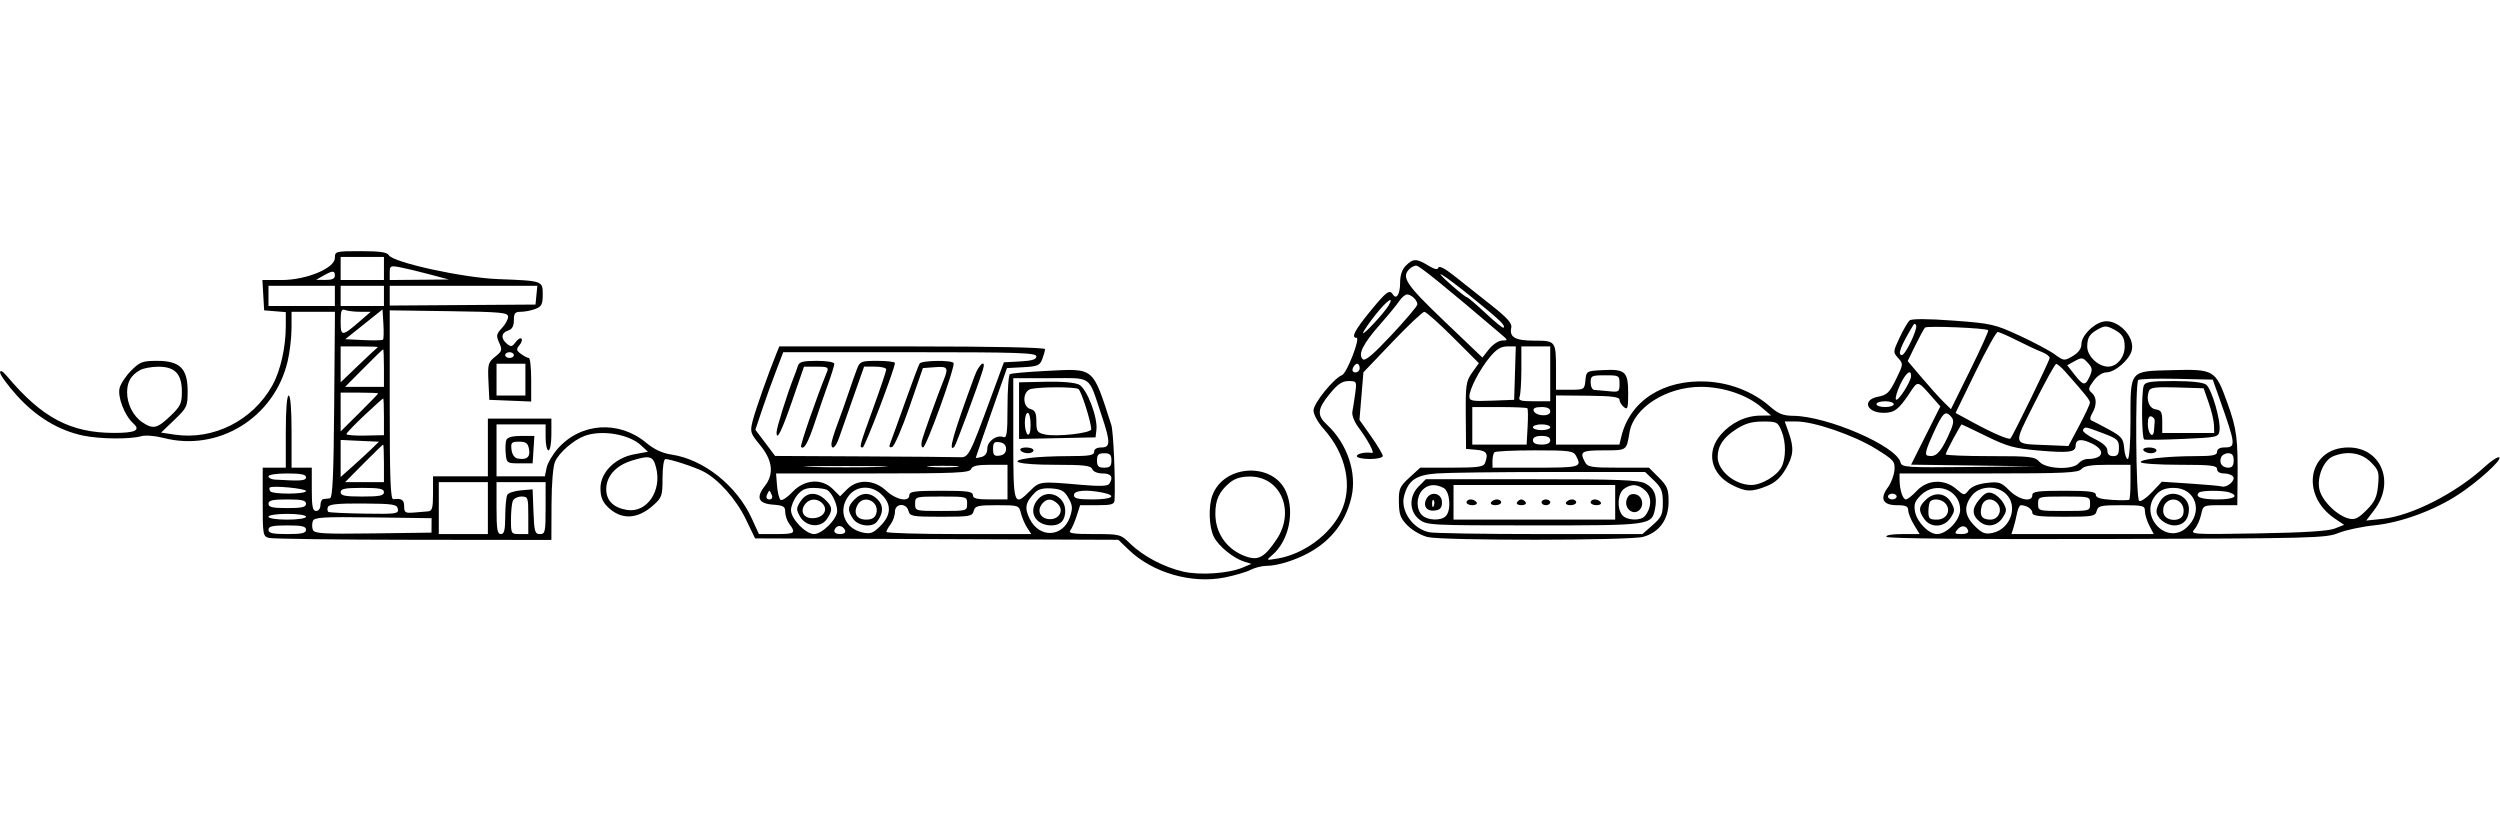 <svg width="320" height="107" viewBox="0 0 320 107" fill="none" xmlns="http://www.w3.org/2000/svg">
<path fill-rule="evenodd" clip-rule="evenodd" d="M42.864 33.01C42.864 34.336 39.22 35.844 36.015 35.844H33.587L33.699 37.783L33.811 39.724L35.196 39.838L36.582 39.953V41.71C36.582 44.459 35.901 47.471 34.857 49.34C32.341 53.841 27.304 56.374 22.348 55.631L20.619 55.372L22.319 53.743C23.94 52.19 24.018 52.02 24.018 50.059C24.018 47.172 23.029 46.19 20.118 46.19C18.246 46.19 17.906 46.316 16.798 47.425C16.119 48.104 15.45 49.112 15.311 49.665C15.025 50.804 15.941 53.179 17.058 54.189C18.034 55.072 17.34 55.417 14.596 55.413C9.035 55.405 5.392 53.484 0.958 48.222C0.354 47.507 0.019 47.312 0.012 47.673C0.005 47.981 0.983 49.322 2.184 50.653C4.617 53.349 7.529 55.106 10.642 55.757C12.794 56.208 16.659 56.244 18.106 55.827C18.614 55.681 19.861 55.779 20.878 56.045C27.937 57.89 35.116 53.477 36.818 46.244C37.089 45.097 37.312 43.201 37.315 42.033L37.321 39.908H40.097H42.874L42.776 51.825C42.701 61.03 42.574 63.752 42.217 63.788C41.963 63.814 41.589 63.855 41.386 63.88C41.182 63.906 41.016 64.259 41.016 64.666C41.016 65.076 40.77 65.405 40.462 65.405C40.018 65.405 39.908 64.85 39.908 62.633V59.862H38.614H37.321V55.243C37.321 52.41 37.178 50.624 36.951 50.624C36.725 50.624 36.582 52.41 36.582 55.243V59.862H35.104H33.626V64.253C33.626 68.476 33.657 68.653 34.445 68.858C34.895 68.976 43.209 69.082 52.92 69.093L70.577 69.113L70.594 64.58C70.604 61.867 70.789 59.654 71.056 59.069C71.579 57.919 73.386 56.345 74.799 55.808C76.968 54.983 80.505 55.562 82.041 56.994L82.935 57.826L81.209 58.142C78.741 58.593 76.859 60.471 76.859 62.483C76.859 63.552 77.106 64.207 77.751 64.852C79.47 66.571 81.564 66.512 83.606 64.689C84.727 63.687 84.804 63.463 84.804 61.187C84.804 59.81 84.964 58.757 85.173 58.758C85.826 58.764 88.944 59.786 90.049 60.358C91.959 61.346 94.226 63.895 95.453 66.434L96.652 68.915L119.9 69.004L143.148 69.093L144.461 70.36C147.515 73.309 152.497 74.755 156.732 73.922C158.016 73.669 159.518 73.229 160.069 72.944C160.621 72.659 161.554 72.426 162.143 72.426C163.253 72.426 165.047 71.938 166.651 71.201C170.056 69.637 172.188 67.086 172.988 63.622C173.709 60.496 172.438 56.755 169.836 54.347C168.541 53.148 168.615 52.351 170.206 50.409C171.227 49.163 171.797 48.777 172.612 48.777C173.656 48.777 173.676 48.812 173.468 50.347C173.352 51.211 173.187 52.264 173.103 52.688C173.014 53.134 173.348 53.991 173.893 54.721C175.085 56.315 176.001 58.037 175.623 57.975C174.765 57.833 173.672 58.062 173.672 58.384C173.672 58.587 174.42 58.754 175.335 58.754C176.249 58.754 176.998 58.579 176.998 58.366C176.998 58.153 176.325 57.025 175.504 55.861L174.011 53.743L174.264 50.7L174.518 47.657L178.215 43.783C180.248 41.652 182.094 39.911 182.318 39.914C182.542 39.918 184.204 41.397 186.011 43.202L189.296 46.483L188.44 47.685C187.658 48.784 187.588 49.254 187.619 53.174L187.654 57.46L188.977 57.575C190.299 57.69 190.541 58.064 190.076 59.278C189.89 59.761 189.155 59.862 185.821 59.862H181.791L180.41 61.128C179.149 62.284 179.032 62.556 179.057 64.288C179.081 65.885 179.261 66.36 180.198 67.298C180.811 67.91 181.962 68.563 182.758 68.747C184.776 69.215 208.623 69.19 210.323 68.718C212.385 68.145 213.58 66.499 213.58 64.231C213.58 62.613 213.418 62.214 212.323 61.118L211.067 59.862H207.163C203.682 59.862 203.218 59.785 202.877 59.147C202.158 57.805 202.413 57.645 205.277 57.645C208.265 57.645 208.187 57.7 208.577 55.346C209.101 52.192 213.289 49.516 217.704 49.516C220.577 49.516 223.603 50.533 225.465 52.127L226.697 53.181L225.357 53.196C223.441 53.217 221.625 54.081 220.284 55.608C218.337 57.826 218.962 60.678 221.702 62.075C223.464 62.974 224.2 62.998 226.146 62.22C227.198 61.799 227.913 61.158 228.555 60.062C229.581 58.312 229.66 57.347 228.942 55.336L228.447 53.95H229.952C232.191 53.95 237.303 55.711 240.112 57.451C242.412 58.874 242.58 59.067 242.49 60.182C242.437 60.842 242.056 61.839 241.642 62.397C240.578 63.837 241.005 64.666 242.811 64.666C243.934 64.666 244.25 64.808 244.251 65.312C244.252 65.668 244.582 66.5 244.984 67.16L245.717 68.361H243.483C242.155 68.361 241.338 68.504 241.468 68.715C241.605 68.936 252.158 69.04 269.666 68.992C295.981 68.92 297.743 68.874 299.307 68.229C300.222 67.852 302.323 67.403 303.978 67.234C307.314 66.89 311.57 65.329 314.642 63.322C317.172 61.669 320.243 58.892 319.915 58.554C319.767 58.401 318.935 58.929 318.067 59.728C314.38 63.122 308.669 66.032 304.939 66.417L302.876 66.63L303.908 65.276C306.617 61.725 304.777 57.276 300.6 57.276C295.487 57.276 294.327 63.324 298.855 66.376L300.048 67.18L298.846 67.655C298.031 67.978 294.854 68.177 288.968 68.276C280.578 68.417 280.311 68.4 280.89 67.745C281.219 67.373 281.603 66.527 281.743 65.867C281.996 64.676 282.017 64.666 284.186 64.666H286.374L286.405 61.802C286.468 56.117 286.32 54.953 285.107 51.58C283.573 47.319 283.428 47.234 277.935 47.38C272.541 47.523 272.702 47.324 272.702 53.836C272.702 56.657 272.554 58.754 272.355 58.754C272.164 58.754 271.956 58.13 271.893 57.368C271.79 56.129 271.583 55.876 269.931 54.975C268.914 54.421 267.917 53.903 267.714 53.822C267.481 53.731 267.516 53.386 267.806 52.895C268.421 51.853 268.39 50.816 267.728 50.266C267.259 49.878 267.293 49.674 267.982 48.743C268.447 48.114 269.119 47.668 269.602 47.668C270.699 47.668 272.561 46.064 272.863 44.859C273.316 43.054 270.972 40.722 269.162 41.176C267.856 41.504 266.42 43.014 266.42 44.061C266.42 44.626 266.039 45.147 265.313 45.576C264.23 46.215 264.18 46.211 263.004 45.357C262.342 44.877 260.305 43.794 258.476 42.949C255.323 41.495 254.882 41.395 250.008 41.036C246.744 40.796 244.711 40.787 244.442 41.011C244.208 41.204 243.626 42.198 243.148 43.218C242.3 45.029 242.296 45.091 242.965 45.831C243.635 46.571 243.629 46.632 242.683 48.56C241.848 50.263 241.536 50.566 240.396 50.779C238.311 51.171 238.891 52.841 241.112 52.841C242.476 52.841 243.023 52.43 244.398 50.367C245.538 48.655 245.377 48.62 247.507 51.044L248.363 52.018L246.491 55.748L244.619 59.478L252.656 59.585L260.693 59.693L252.067 59.777C243.884 59.858 243.432 59.826 243.259 59.164C242.713 57.076 233.885 53.26 229.518 53.224C228.245 53.214 227.623 52.965 226.578 52.047C224.43 50.162 221.516 49.005 218.504 48.842C212.924 48.541 208.632 51.297 207.528 55.89L207.284 56.906H203.226H199.169V53.76V50.614L203.233 50.652C206.282 50.681 207.298 50.81 207.298 51.167C207.298 51.428 207.547 51.849 207.852 52.102C208.334 52.502 208.406 52.274 208.406 50.345C208.406 47.573 208.031 47.225 205.204 47.372C203.069 47.482 203.047 47.495 202.933 48.684C202.819 49.861 202.781 49.885 200.993 49.885H199.169V47.329C199.169 43.657 199.129 43.603 196.403 43.603C193.933 43.603 193.172 43.17 193.444 41.921C193.562 41.379 192.905 40.654 190.782 38.984C189.232 37.765 187.133 36.102 186.117 35.289C184.984 34.384 184.211 33.982 184.12 34.253C184.014 34.564 183.622 34.483 182.793 33.977C181.311 33.073 180.873 33.076 179.954 33.996C179.465 34.485 179.215 35.228 179.215 36.191C179.215 37.638 178.739 38.416 178.295 37.697C177.868 37.007 177.464 37.306 175.377 39.857C173.397 42.277 172.904 43.234 173.637 43.234C174.156 43.234 172.399 47.768 171.787 48.009C170.707 48.433 168.129 51.626 168.129 52.538C168.129 53.055 168.689 54.072 169.429 54.899C172.318 58.128 173.19 62.27 171.66 65.496C170.266 68.433 166.86 70.94 163.51 71.495C162.044 71.738 162.039 71.735 162.829 71.067C164.925 69.294 165.745 65.642 164.641 62.999C163.026 59.134 156.714 59.381 155.198 63.369C154.653 64.8 154.745 67.501 155.381 68.73C156.004 69.936 157.873 71.456 159.261 71.888L160.185 72.175L159.076 72.642C157.247 73.414 153.582 73.662 151.426 73.161C148.971 72.59 146.318 71.187 144.675 69.591C143.427 68.379 143.359 68.361 140.019 68.361C137.359 68.361 136.709 68.261 136.997 67.899C137.198 67.645 137.564 66.814 137.809 66.051L138.256 64.666H140.444C142.27 64.666 142.638 64.559 142.664 64.019C142.788 61.503 142.517 55.23 142.25 54.403C139.814 46.883 140.151 47.165 133.984 47.474C131.565 47.596 129.444 47.782 129.273 47.888C129.101 47.994 128.961 49.895 128.961 52.113C128.961 55.446 128.87 56.109 128.435 55.942C127.579 55.613 126.374 56.483 126.374 57.43C126.374 57.987 126.109 58.367 125.635 58.491C125.229 58.597 124.896 58.648 124.896 58.603C124.896 58.528 126.057 55.18 128.047 49.516L128.891 47.114L130.975 47.003C132.811 46.904 133.1 46.781 133.411 45.962C133.605 45.451 133.764 44.878 133.764 44.688C133.764 44.479 127.06 44.342 116.757 44.342H99.751L99.34 45.359C98.287 47.964 96.71 52.435 96.357 53.822C95.982 55.291 96.023 55.426 97.313 57.001C98.901 58.939 99.096 60.687 97.894 62.214C96.734 63.689 97.073 64.459 98.941 64.594C100.286 64.692 100.508 64.826 100.508 65.54C100.508 65.998 100.752 66.695 101.05 67.089C101.915 68.233 101.747 68.361 99.379 68.361H97.141L96.22 66.349C94.305 62.166 90.085 58.806 85.972 58.189C84.776 58.01 83.738 57.529 82.731 56.688C79.235 53.767 74.326 54.089 71.39 57.432C70.723 58.192 70.08 59.299 69.962 59.892L69.746 60.971H66.651H63.556V57.645V54.319H66.697H69.838V55.982C69.838 56.897 70.004 57.645 70.208 57.645C70.411 57.645 70.577 56.73 70.577 55.613V53.58H66.513H62.448V57.276V60.971H58.938H55.427V63.188C55.427 65.033 55.319 65.414 54.781 65.457C54.425 65.487 53.593 65.555 52.933 65.61C51.882 65.697 51.732 65.598 51.732 64.818C51.732 63.975 51.409 63.761 50.346 63.899C49.985 63.946 49.885 61.321 49.884 51.841L49.884 39.724L57.459 39.83C64.202 39.926 65.035 40.004 65.035 40.546C65.035 40.88 64.675 41.537 64.235 42.006C63.529 42.757 63.489 42.976 63.896 43.869C64.316 44.791 64.27 44.95 63.383 45.657C62.486 46.372 62.418 46.62 62.521 48.806L62.633 51.178L65.312 51.287L67.991 51.396V48.608C67.991 47.075 67.856 45.821 67.692 45.821C67.527 45.821 67.076 45.589 66.69 45.306C66.087 44.866 66.058 44.705 66.487 44.189C66.762 43.857 66.879 43.477 66.746 43.344C66.614 43.212 66.275 43.417 65.995 43.801C65.561 44.394 65.394 44.425 64.89 44.006C64.08 43.334 64.143 42.593 65.035 42.31C65.552 42.146 65.774 41.751 65.774 40.992C65.774 40.09 65.925 39.908 66.673 39.908C67.168 39.908 68 39.746 68.521 39.548C69.321 39.244 69.469 38.956 69.469 37.707C69.469 35.933 69.503 35.945 63.741 35.725C59.241 35.553 50.306 33.596 49.774 32.665C49.555 32.283 48.617 32.148 46.171 32.148C42.953 32.148 42.864 32.172 42.864 33.01ZM43.603 34.365V35.844H46.374H49.145V34.365V32.888H46.374H43.603V34.365ZM49.885 34.903V35.844L53.672 35.81L57.459 35.777L54.971 35.113C53.603 34.749 51.899 34.34 51.184 34.206C49.974 33.979 49.885 34.027 49.885 34.903ZM180.397 34.439C179.346 35.49 179.98 36.437 184.842 41.081L189.746 45.764L190.604 44.684C191.076 44.09 191.824 43.597 192.267 43.59C193.049 43.577 193.044 43.553 192.113 42.759C185.136 36.806 181.666 33.996 181.293 33.996C181.044 33.996 180.641 34.196 180.397 34.439ZM41.386 35.289L40.462 35.817L41.663 35.831C42.49 35.84 42.864 35.671 42.864 35.289C42.864 34.609 42.576 34.609 41.386 35.289ZM185.866 36.568C186.781 37.371 187.634 38.036 187.764 38.045C187.893 38.054 188.967 38.969 190.149 40.078C191.333 41.188 192.366 42.03 192.446 41.951C192.732 41.665 192.108 41.063 188.461 38.103C184.637 35.001 182.941 33.997 185.866 36.568ZM34.365 37.876V39.169H38.614H42.864V37.876V36.583H38.614H34.365V37.876ZM43.603 37.876V39.169H46.374H49.145V37.876V36.583H46.374H43.603V37.876ZM49.885 37.847V39.112L59.215 39.048L68.545 38.984L68.661 37.783L68.777 36.583H59.33H49.885V37.847ZM179.115 38.523C178.81 38.98 177.696 40.335 176.64 41.535C174.469 44 173.793 45.357 174.428 45.973C174.73 46.266 175.734 45.422 178.129 42.864C179.936 40.934 181.419 39.18 181.424 38.966C181.434 38.448 180.653 37.691 180.107 37.691C179.866 37.691 179.42 38.066 179.115 38.523ZM176.066 40.285C175.258 41.305 174.543 42.344 174.478 42.595C174.343 43.112 177.187 40.062 177.758 39.077C178.525 37.752 177.487 38.493 176.066 40.285ZM43.603 41.175C43.603 43.116 43.776 43.105 46.175 41.02L47.455 39.908H46.113C45.375 39.908 44.509 39.807 44.187 39.684C43.706 39.499 43.603 39.763 43.603 41.175ZM46.576 41.512L44.191 43.419L46.526 43.53C47.811 43.591 48.935 43.568 49.024 43.478C49.114 43.389 49.136 42.481 49.074 41.461L48.961 39.605L46.576 41.512ZM244.912 41.589C243.278 44.299 242.84 45.451 243.445 45.451C243.876 45.451 245.445 42.203 245.27 41.676C245.186 41.425 245.033 41.388 244.912 41.589ZM246.4 41.932C246.262 42.078 245.706 43.101 245.165 44.206L244.182 46.216L245.971 48.325C246.955 49.486 248.201 50.871 248.739 51.405L249.719 52.375L252.178 47.394C253.53 44.654 254.572 42.348 254.493 42.269C254.212 41.988 246.646 41.673 246.4 41.932ZM268.453 42.197C267.456 42.763 267.171 43.242 267.165 44.37C267.158 45.575 268.573 46.929 269.841 46.929C270.977 46.929 271.966 45.726 271.957 44.352C271.95 43.212 271.652 42.734 270.602 42.181C269.617 41.662 269.393 41.664 268.453 42.197ZM252.834 47.675L250.312 52.856L252.546 54.071C255.085 55.452 257.144 56.334 257.337 56.124C257.683 55.749 262.356 46.152 262.356 45.817C262.356 45.605 261.898 45.26 261.339 45.047C260.78 44.836 259.362 44.175 258.187 43.579C257.013 42.983 255.895 42.495 255.704 42.495C255.513 42.495 254.221 44.826 252.834 47.675ZM43.603 46.64V48.938L45.903 46.733C47.168 45.52 48.277 44.486 48.367 44.435C48.456 44.384 47.421 44.342 46.066 44.342H43.603V46.64ZM190.687 45.728C189.38 47.309 188.083 49.815 188.083 50.757C188.083 51.315 188.439 51.381 190.947 51.286L193.811 51.178L193.917 47.76L194.023 44.342H192.927C192.112 44.342 191.54 44.696 190.687 45.728ZM194.734 47.268C194.734 48.877 194.633 50.457 194.51 50.779C194.322 51.269 194.62 51.363 196.358 51.363H198.429V47.853V44.342H196.582H194.734V47.268ZM46.559 47.114L44.178 49.516H46.662H49.145V47.114C49.145 45.793 49.099 44.712 49.042 44.712C48.986 44.712 47.868 45.793 46.559 47.114ZM64.665 45.451C64.665 45.654 64.915 45.821 65.219 45.821C65.524 45.821 65.774 45.654 65.774 45.451C65.774 45.248 65.524 45.081 65.219 45.081C64.915 45.081 64.665 45.248 64.665 45.451ZM99.299 47.576C98.772 48.948 97.97 51.181 97.516 52.54L96.689 55.01L97.952 56.685L99.215 58.361L110.485 58.418C116.684 58.449 122.223 58.495 122.796 58.522C123.982 58.575 124.059 58.429 126.865 50.809L128.497 46.375L130.577 46.264C132.096 46.183 132.656 46.009 132.656 45.617C132.656 45.157 130.361 45.081 116.456 45.081H100.255L99.299 47.576ZM265.419 46.3L264.602 46.755L265.538 47.95C266.672 49.399 266.913 49.427 267.483 48.174C267.854 47.362 267.823 47.089 267.301 46.511C266.573 45.707 266.5 45.699 265.419 46.3ZM102.129 46.837C102.017 47.193 101.779 47.853 101.599 48.305C100.776 50.373 99.4 54.765 99.4 55.325C99.4 56.543 100.054 55.206 101.476 51.088L102.91 46.933L104.52 46.931C105.908 46.929 106.093 47.018 105.865 47.576C104.498 50.91 102.377 57.05 102.536 57.21C102.925 57.599 103.426 56.694 104.339 53.95C104.846 52.426 105.605 50.227 106.026 49.063C106.446 47.899 106.79 46.777 106.79 46.569C106.79 46.352 105.837 46.19 104.561 46.19C102.762 46.19 102.293 46.315 102.129 46.837ZM109.701 47.206C109.483 47.765 108.999 49.137 108.626 50.255C108.252 51.373 107.602 53.199 107.183 54.314C106.764 55.429 106.42 56.552 106.42 56.808C106.42 57.696 106.98 57.271 107.388 56.075C107.614 55.414 108.43 53.086 109.202 50.901L110.605 46.929H112.023C112.803 46.929 113.441 47.089 113.441 47.285C113.441 47.48 112.693 49.705 111.778 52.227C109.987 57.169 109.958 57.276 110.428 57.276C110.701 57.276 114.55 47.178 114.55 46.462C114.55 46.312 113.548 46.19 112.323 46.19C110.237 46.19 110.072 46.254 109.701 47.206ZM117.705 46.536C117.587 46.727 116.76 48.93 115.868 51.432C114.976 53.935 114.121 56.296 113.969 56.679C113.769 57.184 113.833 57.33 114.199 57.208C114.477 57.115 115.475 54.806 116.417 52.076L118.131 47.114L119.666 47C121.313 46.878 121.429 47.051 120.784 48.66C119.935 50.776 118.193 55.639 117.994 56.444C117.881 56.901 117.952 57.276 118.151 57.276C118.557 57.276 122.304 46.901 122.055 46.467C121.825 46.065 117.958 46.127 117.705 46.536ZM63.556 48.592V50.624H65.404H67.252V48.592V46.559H65.404H63.556V48.592ZM124.748 48.13C122.013 55.558 121.305 58.033 122.161 57.178C122.357 56.982 125.11 49.562 125.793 47.391C126.273 45.865 125.339 46.526 124.748 48.13ZM173.169 47.114C173.039 47.452 173.168 47.668 173.499 47.668C173.797 47.668 174.041 47.419 174.041 47.114C174.041 46.809 173.893 46.559 173.712 46.559C173.53 46.559 173.286 46.809 173.169 47.114ZM260.435 51.557C257.624 57.172 257.513 56.785 261.986 56.974L264.757 57.091L266.131 54.504C266.887 53.081 267.508 51.751 267.511 51.548C267.517 51.211 267.069 50.648 264.356 47.576C263.862 47.017 263.335 46.572 263.184 46.587C263.033 46.602 261.796 48.839 260.435 51.557ZM17.921 47.375C16.766 48.038 16.283 48.858 16.27 50.181C16.256 51.719 17.058 53.293 18.259 54.08C19.613 54.967 20.123 54.849 21.786 53.268C23.113 52.005 23.279 51.656 23.279 50.127C23.279 47.855 22.389 46.925 20.231 46.94C19.367 46.946 18.328 47.142 17.921 47.375ZM243.22 49.239C242.812 50.102 242.568 50.956 242.677 51.136C242.901 51.504 244.614 48.849 244.617 48.13C244.621 47.178 243.937 47.721 243.22 49.239ZM203.603 48.961C203.603 49.469 203.811 49.895 204.065 49.907C204.319 49.918 205.15 49.993 205.912 50.074C207.234 50.212 207.298 50.169 207.298 49.128C207.298 48.066 207.25 48.038 205.45 48.038C203.726 48.038 203.603 48.099 203.603 48.961ZM129.7 56.167C129.7 64.747 129.757 64.921 131.86 62.818C133.077 61.601 133.148 61.593 138.383 62.057C140.723 62.264 141.789 62.228 141.981 61.938C142.544 61.081 142.244 60.601 141.143 60.601C140.488 60.601 139.935 60.371 139.81 60.047C139.637 59.596 138.75 59.492 135.04 59.492C130.395 59.492 128.713 59.04 131.792 58.618C132.73 58.489 134.971 58.384 136.772 58.384C139.436 58.384 140.046 58.281 140.046 57.83C140.046 57.485 140.395 57.276 140.97 57.276C142.165 57.276 142.163 56.616 140.957 53.024C139.254 47.95 139.899 48.407 134.444 48.407H129.7V56.167ZM273.698 48.643C273.281 49.06 273.391 63.852 273.813 64.113C274.018 64.24 274.755 63.74 275.45 63.002L276.715 61.661L280.344 61.899C282.339 62.03 284.164 62.195 284.398 62.267C285.039 62.464 286.155 61.513 285.855 61.027C285.71 60.792 285.186 60.601 284.689 60.601C284.134 60.601 283.787 60.388 283.787 60.047C283.787 59.583 283.01 59.492 279.006 59.492C276.375 59.492 274.135 59.349 274.027 59.175C273.788 58.787 277.379 58.384 281.07 58.384C283.239 58.384 283.787 58.272 283.787 57.83C283.787 57.488 284.134 57.276 284.689 57.276C286.237 57.276 286.211 57.008 284.083 50.994L283.233 48.592L278.594 48.489C276.042 48.432 273.839 48.502 273.698 48.643ZM130.439 52.563V56.188L135.335 56.085L140.231 55.982L140.343 55.012C140.527 53.431 139.126 49.764 138.141 49.245C137.6 48.961 135.99 48.818 133.857 48.865L130.439 48.938V52.563ZM274.404 49.361C274.082 50.201 274.127 56.098 274.457 56.255C274.61 56.328 276.813 56.296 279.353 56.185C283.882 55.986 283.975 55.965 284.097 55.095C284.276 53.832 283.099 49.788 282.393 49.239C282.011 48.941 280.518 48.777 278.214 48.777C275.286 48.777 274.588 48.884 274.404 49.361ZM132.009 49.776C130.878 49.994 130.804 52.074 131.917 52.365C132.492 52.515 132.656 52.869 132.656 53.964C132.656 55.225 132.77 55.394 133.764 55.613C135.254 55.94 139.677 55.442 139.677 54.947C139.677 54.046 138.407 50.049 138.041 49.798C137.627 49.515 133.447 49.499 132.009 49.776ZM275.068 50.029C274.653 51.111 275.082 52.284 275.935 52.405C276.636 52.505 276.767 52.751 276.767 53.976V55.428H280.092H283.418L283.389 54.412C283.374 53.853 283.069 52.564 282.712 51.548L282.063 49.7L278.669 49.594C275.96 49.509 275.234 49.597 275.068 50.029ZM43.603 52.738V55.222L46.005 52.841C47.326 51.532 48.406 50.414 48.406 50.358C48.406 50.301 47.326 50.255 46.005 50.255H43.603V52.738ZM46.649 53.155C45.38 54.344 44.342 55.427 44.342 55.562C44.342 55.696 45.423 55.783 46.744 55.754L49.145 55.702V53.348C49.145 52.053 49.103 50.994 49.05 50.994C48.998 50.994 47.917 51.966 46.649 53.155ZM240.185 51.733C240.185 51.936 240.684 52.102 241.293 52.102C241.903 52.102 242.402 51.936 242.402 51.733C242.402 51.529 241.903 51.363 241.293 51.363C240.684 51.363 240.185 51.529 240.185 51.733ZM188.453 54.504V56.906H191.93H195.408L195.533 54.657C195.602 53.42 195.589 52.339 195.504 52.255C195.419 52.171 193.798 52.102 191.901 52.102H188.453V54.504ZM196.303 52.564C196.538 53.281 198.429 53.385 198.429 52.681C198.429 52.281 198.078 52.102 197.29 52.102C196.544 52.102 196.203 52.262 196.303 52.564ZM131.178 54.113C131.178 54.812 131.344 55.487 131.547 55.613C131.77 55.751 131.917 55.247 131.917 54.341C131.917 53.516 131.75 52.841 131.547 52.841C131.344 52.841 131.178 53.413 131.178 54.113ZM247.44 55.52C246.503 57.578 246.339 58.228 246.734 58.323C247.728 58.562 248.321 58.019 249.281 55.992C250.069 54.328 250.164 53.844 249.791 53.394C249.017 52.462 248.706 52.744 247.44 55.52ZM274.919 54.267C274.919 55.529 275.628 56.255 275.714 55.08C275.744 54.662 275.786 54.125 275.806 53.888C275.826 53.651 275.635 53.388 275.381 53.303C275.079 53.203 274.919 53.537 274.919 54.267ZM222.19 54.967C220.577 56.013 219.861 57.099 219.861 58.504C219.861 60.252 222.073 62.081 224.185 62.078C225.465 62.076 227.426 60.918 228.016 59.814C228.622 58.682 228.628 56.595 228.029 55.151C227.559 54.015 227.428 53.95 225.637 53.956C224.207 53.96 223.36 54.209 222.19 54.967ZM196.212 54.689C196.212 54.892 196.711 55.058 197.321 55.058C197.931 55.058 198.429 54.892 198.429 54.689C198.429 54.486 197.931 54.319 197.321 54.319C196.711 54.319 196.212 54.486 196.212 54.689ZM250.036 56.124C249.495 57.117 249.053 58.032 249.053 58.157C249.053 58.282 251.605 58.384 254.723 58.384C259.924 58.384 260.449 58.445 261.062 59.123C261.904 60.053 265.327 60.18 266.051 59.308C266.304 59.003 266.809 58.754 267.174 58.754C269.281 58.754 269.58 57.632 267.709 56.744C266.368 56.107 265.681 56.219 265.681 57.073C265.681 57.885 264.771 58.001 260.978 57.67C257.851 57.398 256.951 57.153 254.262 55.838C252.554 55.003 251.125 54.319 251.087 54.319C251.049 54.319 250.576 55.132 250.036 56.124ZM266.626 55.025C266.512 55.209 267.167 55.724 268.082 56.166C269.193 56.704 269.746 57.207 269.746 57.678C269.746 58.138 270.004 58.384 270.485 58.384C271.056 58.384 271.224 58.138 271.224 57.302C271.224 56.328 271.02 56.144 269.178 55.455C266.817 54.571 266.898 54.585 266.626 55.025ZM64.812 56.317C64.703 56.602 64.666 57.392 64.732 58.072C64.847 59.273 64.897 59.308 66.513 59.308H68.175L68.288 57.553L68.401 55.797H66.706C65.591 55.797 64.943 55.975 64.812 56.317ZM196.212 56.352C196.212 56.721 196.582 56.906 197.321 56.906C198.06 56.906 198.429 56.721 198.429 56.352C198.429 55.982 198.06 55.797 197.321 55.797C196.582 55.797 196.212 55.982 196.212 56.352ZM43.603 58.684V61.057L45.173 59.657C46.037 58.887 47.14 57.87 47.625 57.397L48.507 56.536L47.625 56.5C47.14 56.48 46.037 56.429 45.173 56.388L43.603 56.311V58.684ZM65.472 57.549C65.544 58.175 65.845 58.611 66.257 58.689C67.418 58.91 67.911 58.505 67.717 57.489C67.57 56.722 67.323 56.536 66.445 56.536C65.475 56.536 65.368 56.648 65.472 57.549ZM127.113 57.46C127.113 58.26 127.262 58.414 127.944 58.318C128.49 58.24 128.776 57.945 128.776 57.46C128.776 56.975 128.49 56.681 127.944 56.603C127.262 56.506 127.113 56.66 127.113 57.46ZM46.559 59.308L44.178 61.71H46.662H49.145V59.308C49.145 57.987 49.099 56.906 49.042 56.906C48.986 56.906 47.868 57.987 46.559 59.308ZM130.623 57.645C130.749 57.848 131.174 58.014 131.569 58.014C131.964 58.014 132.286 57.848 132.286 57.645C132.286 57.442 131.861 57.276 131.341 57.276C130.805 57.276 130.494 57.435 130.623 57.645ZM274.365 57.645C274.49 57.848 274.916 58.014 275.31 58.014C275.705 58.014 276.028 57.848 276.028 57.645C276.028 57.442 275.602 57.276 275.082 57.276C274.546 57.276 274.235 57.435 274.365 57.645ZM191.286 57.891C191.15 58.027 191.039 58.526 191.039 59V59.862H196.582C202.292 59.862 202.512 59.798 201.742 58.36C201.393 57.708 200.926 57.645 196.446 57.645C193.743 57.645 191.421 57.756 191.286 57.891ZM140.416 58.938C140.416 59.677 140.6 59.862 141.339 59.862C142.078 59.862 142.263 59.677 142.263 58.938C142.263 58.199 142.078 58.014 141.339 58.014C140.6 58.014 140.416 58.199 140.416 58.938ZM284.297 58.551C284.016 59.284 284.433 59.862 285.241 59.862C285.71 59.862 285.912 59.585 285.912 58.938C285.912 58.276 285.713 58.014 285.208 58.014C284.82 58.014 284.41 58.256 284.297 58.551ZM298.66 58.396C297.462 58.877 296.567 60.959 296.868 62.564C297.141 64.022 299.084 65.981 300.644 66.373C301.414 66.566 301.849 66.36 302.905 65.305C303.968 64.242 304.246 63.648 304.392 62.132C304.555 60.43 304.472 60.166 303.446 59.14C302.258 57.953 300.458 57.673 298.66 58.396ZM80.855 58.964C78.816 59.596 77.598 60.966 77.598 62.626C77.598 64.066 78.527 64.993 80.252 65.272C82.796 65.685 84.753 62.831 83.977 59.839C83.593 58.354 83.187 58.241 80.855 58.964ZM103.926 59.769C106.314 59.833 110.222 59.833 112.61 59.769C114.997 59.704 113.044 59.651 108.268 59.651C103.492 59.651 101.538 59.704 103.926 59.769ZM119.087 59.764C120.059 59.841 121.555 59.84 122.413 59.763C123.27 59.685 122.476 59.623 120.647 59.624C118.817 59.625 118.116 59.688 119.087 59.764ZM124.291 60.047C124.107 60.524 122.363 60.601 111.707 60.601H99.336L99.46 62.172C99.528 63.035 99.735 63.851 99.919 63.984C100.103 64.117 100.788 63.66 101.441 62.968C102.973 61.343 105.198 61.192 106.622 62.617L107.529 63.524L108.436 62.617C109.773 61.279 111.885 61.364 113.441 62.818C114.706 63.999 116.397 64.317 116.397 63.373C116.397 62.913 117.095 62.818 120.462 62.818C123.828 62.818 124.526 62.913 124.526 63.373C124.526 63.804 125.019 63.927 126.744 63.927H128.961V61.71V59.492H126.732C125.092 59.492 124.447 59.639 124.291 60.047ZM266.42 60.047C266.03 60.518 264.242 60.601 254.551 60.601H243.141L243.146 61.432C243.153 62.699 243.554 63.927 243.959 63.927C244.159 63.927 244.788 63.428 245.358 62.818C246.706 61.376 248.876 61.275 250.398 62.585C251.404 63.45 251.422 63.451 252.004 62.733C252.377 62.272 253.224 61.935 254.316 61.812C255.877 61.636 256.147 61.726 257.193 62.772C258.417 63.996 260.138 64.347 260.138 63.373C260.138 62.913 260.837 62.818 264.203 62.818C267.451 62.818 268.268 62.923 268.268 63.338C268.268 63.708 268.864 63.895 270.332 63.985C271.467 64.055 272.465 64.042 272.549 63.957C272.633 63.873 272.702 62.834 272.702 61.648V59.492H269.791C267.654 59.492 266.758 59.64 266.42 60.047ZM183.905 60.601C181.24 60.797 180.266 61.465 179.728 63.465C179.215 65.37 180.834 67.705 182.961 68.131C183.593 68.257 189.987 68.361 197.169 68.361H210.228L211.534 67.214C212.682 66.206 212.841 65.856 212.841 64.327C212.841 62.868 212.658 62.412 211.708 61.502L210.575 60.416H198.497C191.855 60.416 185.288 60.499 183.905 60.601ZM34.365 60.971C34.365 61.174 34.739 61.363 35.196 61.39C38.547 61.592 39.169 61.544 39.169 61.086C39.169 60.736 38.503 60.601 36.767 60.601C35.412 60.601 34.365 60.762 34.365 60.971ZM157.368 61.815C156.041 62.937 155.566 63.978 155.566 65.768C155.566 68.321 157.109 70.434 159.576 71.26C161.092 71.767 161.882 71.31 163.401 69.049C165.819 65.448 163.939 60.997 160 60.997C158.822 60.997 158.055 61.236 157.368 61.815ZM181.6 62.247C180.328 63.519 180.359 65.458 181.666 66.486C182.612 67.23 183.039 67.252 196.365 67.252C211.38 67.252 211.419 67.247 211.848 65.104C212.165 63.518 211.763 62.484 210.595 61.88C209.736 61.435 207.161 61.34 196.029 61.34H182.507L181.6 62.247ZM56.166 65.035V68.361H59.307H62.448V65.035V61.71H59.307H56.166V65.035ZM63.556 65.035C63.556 67.745 63.659 68.361 64.111 68.361C64.544 68.361 64.666 67.855 64.671 66.051C64.674 64.781 64.798 63.55 64.948 63.316C65.097 63.082 65.885 62.833 66.697 62.762L68.175 62.634L68.283 65.498C68.38 68.057 68.468 68.361 69.115 68.361C69.779 68.361 69.838 68.091 69.838 65.035V61.71H66.697H63.556V65.035ZM34.528 62.408C34.449 62.487 34.474 62.695 34.581 62.87C34.845 63.297 39.169 63.279 39.169 62.851C39.169 62.528 34.82 62.112 34.528 62.408ZM182.043 62.755C181.271 63.609 181.256 65.176 182.012 65.933C182.7 66.62 184.425 66.698 185.053 66.07C185.79 65.333 185.607 62.904 184.782 62.462C183.716 61.891 182.729 61.997 182.043 62.755ZM186.051 64.296V66.513H196.397H206.744V64.296V62.079H196.397H186.051V64.296ZM207.861 62.581C207.06 63.167 206.94 65.083 207.651 65.939C208.223 66.629 210.011 66.697 210.548 66.049C211.404 65.019 211.45 63.645 210.656 62.85C209.764 61.958 208.835 61.869 207.861 62.581ZM43.603 63.003C43.603 63.446 44.157 63.557 46.374 63.557C48.591 63.557 49.145 63.446 49.145 63.003C49.145 62.559 48.591 62.449 46.374 62.449C44.157 62.449 43.603 62.559 43.603 63.003ZM102.013 63.422C101.592 63.958 101.247 64.802 101.247 65.298C101.247 66.416 103.124 68.361 104.203 68.361C105.23 68.361 107.159 66.434 107.159 65.409C107.159 64.515 106.514 63.139 105.903 62.731C105.679 62.582 104.885 62.458 104.138 62.454C103.106 62.45 102.594 62.683 102.013 63.422ZM108.664 63.422C107.201 65.283 108.074 67.647 110.415 68.161C111.413 68.38 111.76 68.251 112.701 67.31C114.064 65.947 114.134 64.586 112.903 63.356C111.632 62.084 109.693 62.115 108.664 63.422ZM132.514 63.013C131.244 64.283 131.096 64.993 131.802 66.418C133.058 68.949 136.084 68.785 136.964 66.139C137.323 65.061 137.29 64.669 136.761 63.742C136.246 62.837 135.853 62.613 134.623 62.522C133.604 62.447 132.921 62.606 132.514 63.013ZM245.854 63.397C245.09 64.161 244.95 64.574 245.131 65.522C245.384 66.84 246.887 68.361 247.937 68.361C249.197 68.361 250.901 66.574 250.901 65.251C250.901 62.67 247.742 61.509 245.854 63.397ZM252.406 63.422C251.333 64.787 251.444 66.005 252.763 67.324C253.686 68.248 254.087 68.407 255.011 68.222C257.352 67.754 258.393 64.739 256.743 63.202C255.532 62.073 253.381 62.183 252.406 63.422ZM276.042 63.258C273.639 65.836 277.213 69.88 279.848 67.564C282.089 65.593 281.096 62.449 278.232 62.449C277.23 62.449 276.568 62.693 276.042 63.258ZM98.157 63.373C98.029 63.707 98.155 63.927 98.476 63.927C98.796 63.927 98.922 63.707 98.794 63.373C98.677 63.068 98.534 62.818 98.476 62.818C98.418 62.818 98.274 63.068 98.157 63.373ZM137.46 63.373C137.46 63.808 137.973 63.927 139.861 63.927C142.384 63.927 143.073 63.442 141.108 63.049C139.024 62.632 137.46 62.771 137.46 63.373ZM253.335 63.955C252.367 65.106 252.394 65.96 253.425 66.79C254.372 67.554 255.634 67.334 256.32 66.286C256.882 65.428 256.894 65.215 256.422 64.385C256.129 63.871 255.523 63.316 255.075 63.152C254.425 62.915 254.074 63.077 253.335 63.955ZM281.457 63.054C280.903 63.609 281.759 63.927 283.809 63.927C285.912 63.927 286.658 63.517 285.42 63.042C284.646 62.746 281.757 62.754 281.457 63.054ZM102.479 64.154C101.911 65.019 101.902 65.222 102.389 66.094C103.137 67.433 105.007 67.628 105.83 66.452C106.618 65.328 106.575 64.838 105.611 63.941C104.492 62.898 103.246 62.983 102.479 64.154ZM109.376 63.927C108.487 64.816 108.452 65.346 109.213 66.431C109.852 67.343 111.631 67.554 112.242 66.79C113.076 65.748 113.116 64.71 112.351 63.946C111.393 62.987 110.323 62.98 109.376 63.927ZM132.898 63.864C131.523 65.382 132.457 67.252 134.59 67.252C135.734 67.252 136.351 66.599 136.351 65.388C136.351 63.49 134.125 62.507 132.898 63.864ZM182.591 63.832C182.09 64.768 182.619 65.496 183.691 65.345C184.352 65.251 184.573 64.989 184.573 64.296C184.573 63.127 183.147 62.793 182.591 63.832ZM208.208 63.97C207.871 65.03 208.984 65.999 209.78 65.339C210.535 64.711 210.212 63.393 209.27 63.259C208.71 63.179 208.391 63.392 208.208 63.97ZM241.663 63.557C241.663 63.76 241.912 63.927 242.217 63.927C242.522 63.927 242.771 63.76 242.771 63.557C242.771 63.354 242.522 63.188 242.217 63.188C241.912 63.188 241.663 63.354 241.663 63.557ZM246.553 63.925C245.577 64.835 245.528 65.325 246.303 66.431C247.127 67.609 248.851 67.535 249.669 66.286C250.236 65.42 250.245 65.218 249.758 64.346C249.061 63.097 247.642 62.911 246.553 63.925ZM276.603 64.009C276.287 64.461 276.028 65.1 276.028 65.43C276.028 66.297 277.229 67.252 278.321 67.252C279.48 67.252 280.185 66.459 280.185 65.155C280.185 63.283 277.674 62.48 276.603 64.009ZM65.628 64.142C65.505 64.463 65.404 65.544 65.404 66.544C65.404 68.317 65.431 68.361 66.513 68.361H67.621V65.959C67.621 63.672 67.579 63.557 66.737 63.557C66.251 63.557 65.752 63.82 65.628 64.142ZM117.136 64.481C117.136 65.398 117.161 65.405 120.462 65.405C123.763 65.405 123.787 65.398 123.787 64.481C123.787 63.564 123.763 63.557 120.462 63.557C117.161 63.557 117.136 63.564 117.136 64.481ZM260.878 64.481C260.878 65.398 260.902 65.405 264.203 65.405C267.504 65.405 267.529 65.398 267.529 64.481C267.529 63.564 267.504 63.557 264.203 63.557C260.902 63.557 260.878 63.564 260.878 64.481ZM34.365 64.481C34.365 64.917 34.878 65.035 36.767 65.035C38.655 65.035 39.169 64.917 39.169 64.481C39.169 64.045 38.655 63.927 36.767 63.927C34.878 63.927 34.365 64.045 34.365 64.481ZM103.109 64.463C102.351 65.377 102.797 66.329 103.983 66.329C105.308 66.329 106.036 65.353 105.338 64.512C104.73 63.781 103.695 63.758 103.109 64.463ZM109.76 64.639C109.192 65.701 109.673 66.513 110.869 66.513C111.597 66.513 111.986 66.284 112.153 65.757C112.647 64.2 110.526 63.209 109.76 64.639ZM133.41 64.463C132.7 65.318 133.101 66.315 134.204 66.443C135.511 66.595 136.266 65.372 135.4 64.507C134.676 63.783 133.987 63.768 133.41 64.463ZM183.309 64.512C183.326 64.942 183.414 65.03 183.532 64.735C183.639 64.468 183.625 64.15 183.503 64.027C183.38 63.904 183.293 64.122 183.309 64.512ZM187.714 64.296C187.714 64.499 188.056 64.666 188.474 64.666C188.893 64.666 189.132 64.499 189.007 64.296C188.881 64.093 188.539 63.927 188.246 63.927C187.953 63.927 187.714 64.093 187.714 64.296ZM190.854 64.296C190.729 64.499 190.969 64.666 191.387 64.666C191.805 64.666 192.148 64.499 192.148 64.296C192.148 64.093 191.908 63.927 191.615 63.927C191.322 63.927 190.98 64.093 190.854 64.296ZM194.18 64.296C194.054 64.499 194.304 64.666 194.734 64.666C195.165 64.666 195.414 64.499 195.289 64.296C195.163 64.093 194.914 63.927 194.734 63.927C194.555 63.927 194.306 64.093 194.18 64.296ZM197.321 64.296C197.321 64.499 197.57 64.666 197.875 64.666C198.18 64.666 198.429 64.499 198.429 64.296C198.429 64.093 198.18 63.927 197.875 63.927C197.57 63.927 197.321 64.093 197.321 64.296ZM200.462 64.296C200.336 64.499 200.576 64.666 200.994 64.666C201.413 64.666 201.755 64.499 201.755 64.296C201.755 64.093 201.516 63.927 201.223 63.927C200.93 63.927 200.587 64.093 200.462 64.296ZM203.603 64.296C203.603 64.499 203.945 64.666 204.364 64.666C204.782 64.666 205.022 64.499 204.896 64.296C204.77 64.093 204.428 63.927 204.135 63.927C203.842 63.927 203.603 64.093 203.603 64.296ZM247.082 64.173C246.947 64.308 246.836 64.89 246.836 65.466C246.836 66.378 246.976 66.513 247.92 66.513C249.155 66.513 249.784 65.361 249.038 64.463C248.575 63.905 247.509 63.747 247.082 64.173ZM253.644 64.829C253.349 66.004 253.692 66.513 254.778 66.513C255.811 66.513 256.363 65.274 255.69 64.463C254.987 63.617 253.9 63.811 253.644 64.829ZM277.151 64.463C276.906 64.758 276.814 65.341 276.946 65.757C277.266 66.766 279.187 66.82 279.447 65.827C279.851 64.279 278.145 63.266 277.151 64.463ZM41.972 64.9C41.87 65.165 41.905 65.447 42.048 65.528C42.192 65.609 44.277 65.707 46.682 65.745C50.719 65.81 51.045 65.764 50.926 65.148C50.812 64.552 50.335 64.478 46.477 64.45C43.248 64.427 42.11 64.54 41.972 64.9ZM114.55 65.519C114.55 65.988 114.305 66.695 114.007 67.089C113.709 67.484 113.459 67.931 113.453 68.084C113.446 68.236 117.617 68.361 122.721 68.361H132.002L131.463 67.529C131.167 67.072 130.813 66.241 130.675 65.682C130.429 64.685 130.372 64.666 127.626 64.666C125.138 64.666 124.805 64.748 124.634 65.405C124.456 66.086 124.13 66.144 120.462 66.144C116.794 66.144 116.468 66.086 116.29 65.405C116.005 64.317 114.55 64.413 114.55 65.519ZM258.183 65.682C258.077 66.241 257.872 67.072 257.728 67.529L257.466 68.361H266.571H275.677L275.113 67.271C274.803 66.671 274.55 65.84 274.55 65.423C274.55 64.722 274.327 64.666 271.559 64.666C268.879 64.666 268.548 64.743 268.375 65.405C268.197 66.087 267.871 66.144 264.16 66.144C260.969 66.144 260.138 66.037 260.138 65.629C260.138 65.156 259.392 64.666 258.672 64.666C258.509 64.666 258.288 65.123 258.183 65.682ZM34.365 66.144C34.365 66.352 35.412 66.513 36.767 66.513C38.122 66.513 39.169 66.352 39.169 66.144C39.169 65.935 38.122 65.774 36.767 65.774C35.412 65.774 34.365 65.935 34.365 66.144ZM40.044 66.69C39.926 67 39.926 67.505 40.044 67.814C40.229 68.296 41.325 68.362 47.747 68.276L55.234 68.176L55.238 67.252L55.242 66.329L47.751 66.228C41.325 66.143 40.229 66.209 40.044 66.69ZM34.365 67.807C34.365 68.242 34.878 68.361 36.767 68.361C38.655 68.361 39.169 68.242 39.169 67.807C39.169 67.371 38.655 67.252 36.767 67.252C34.878 67.252 34.365 67.371 34.365 67.807ZM107.044 67.491C106.562 67.973 106.792 68.361 107.559 68.361C107.99 68.361 108.265 68.167 108.183 67.922C108.003 67.382 107.386 67.148 107.044 67.491ZM250.541 67.794C250.139 68.28 250.214 68.361 251.071 68.361C251.678 68.361 252.013 68.189 251.925 67.922C251.695 67.234 251.056 67.174 250.541 67.794Z" fill="black"/>
</svg>
